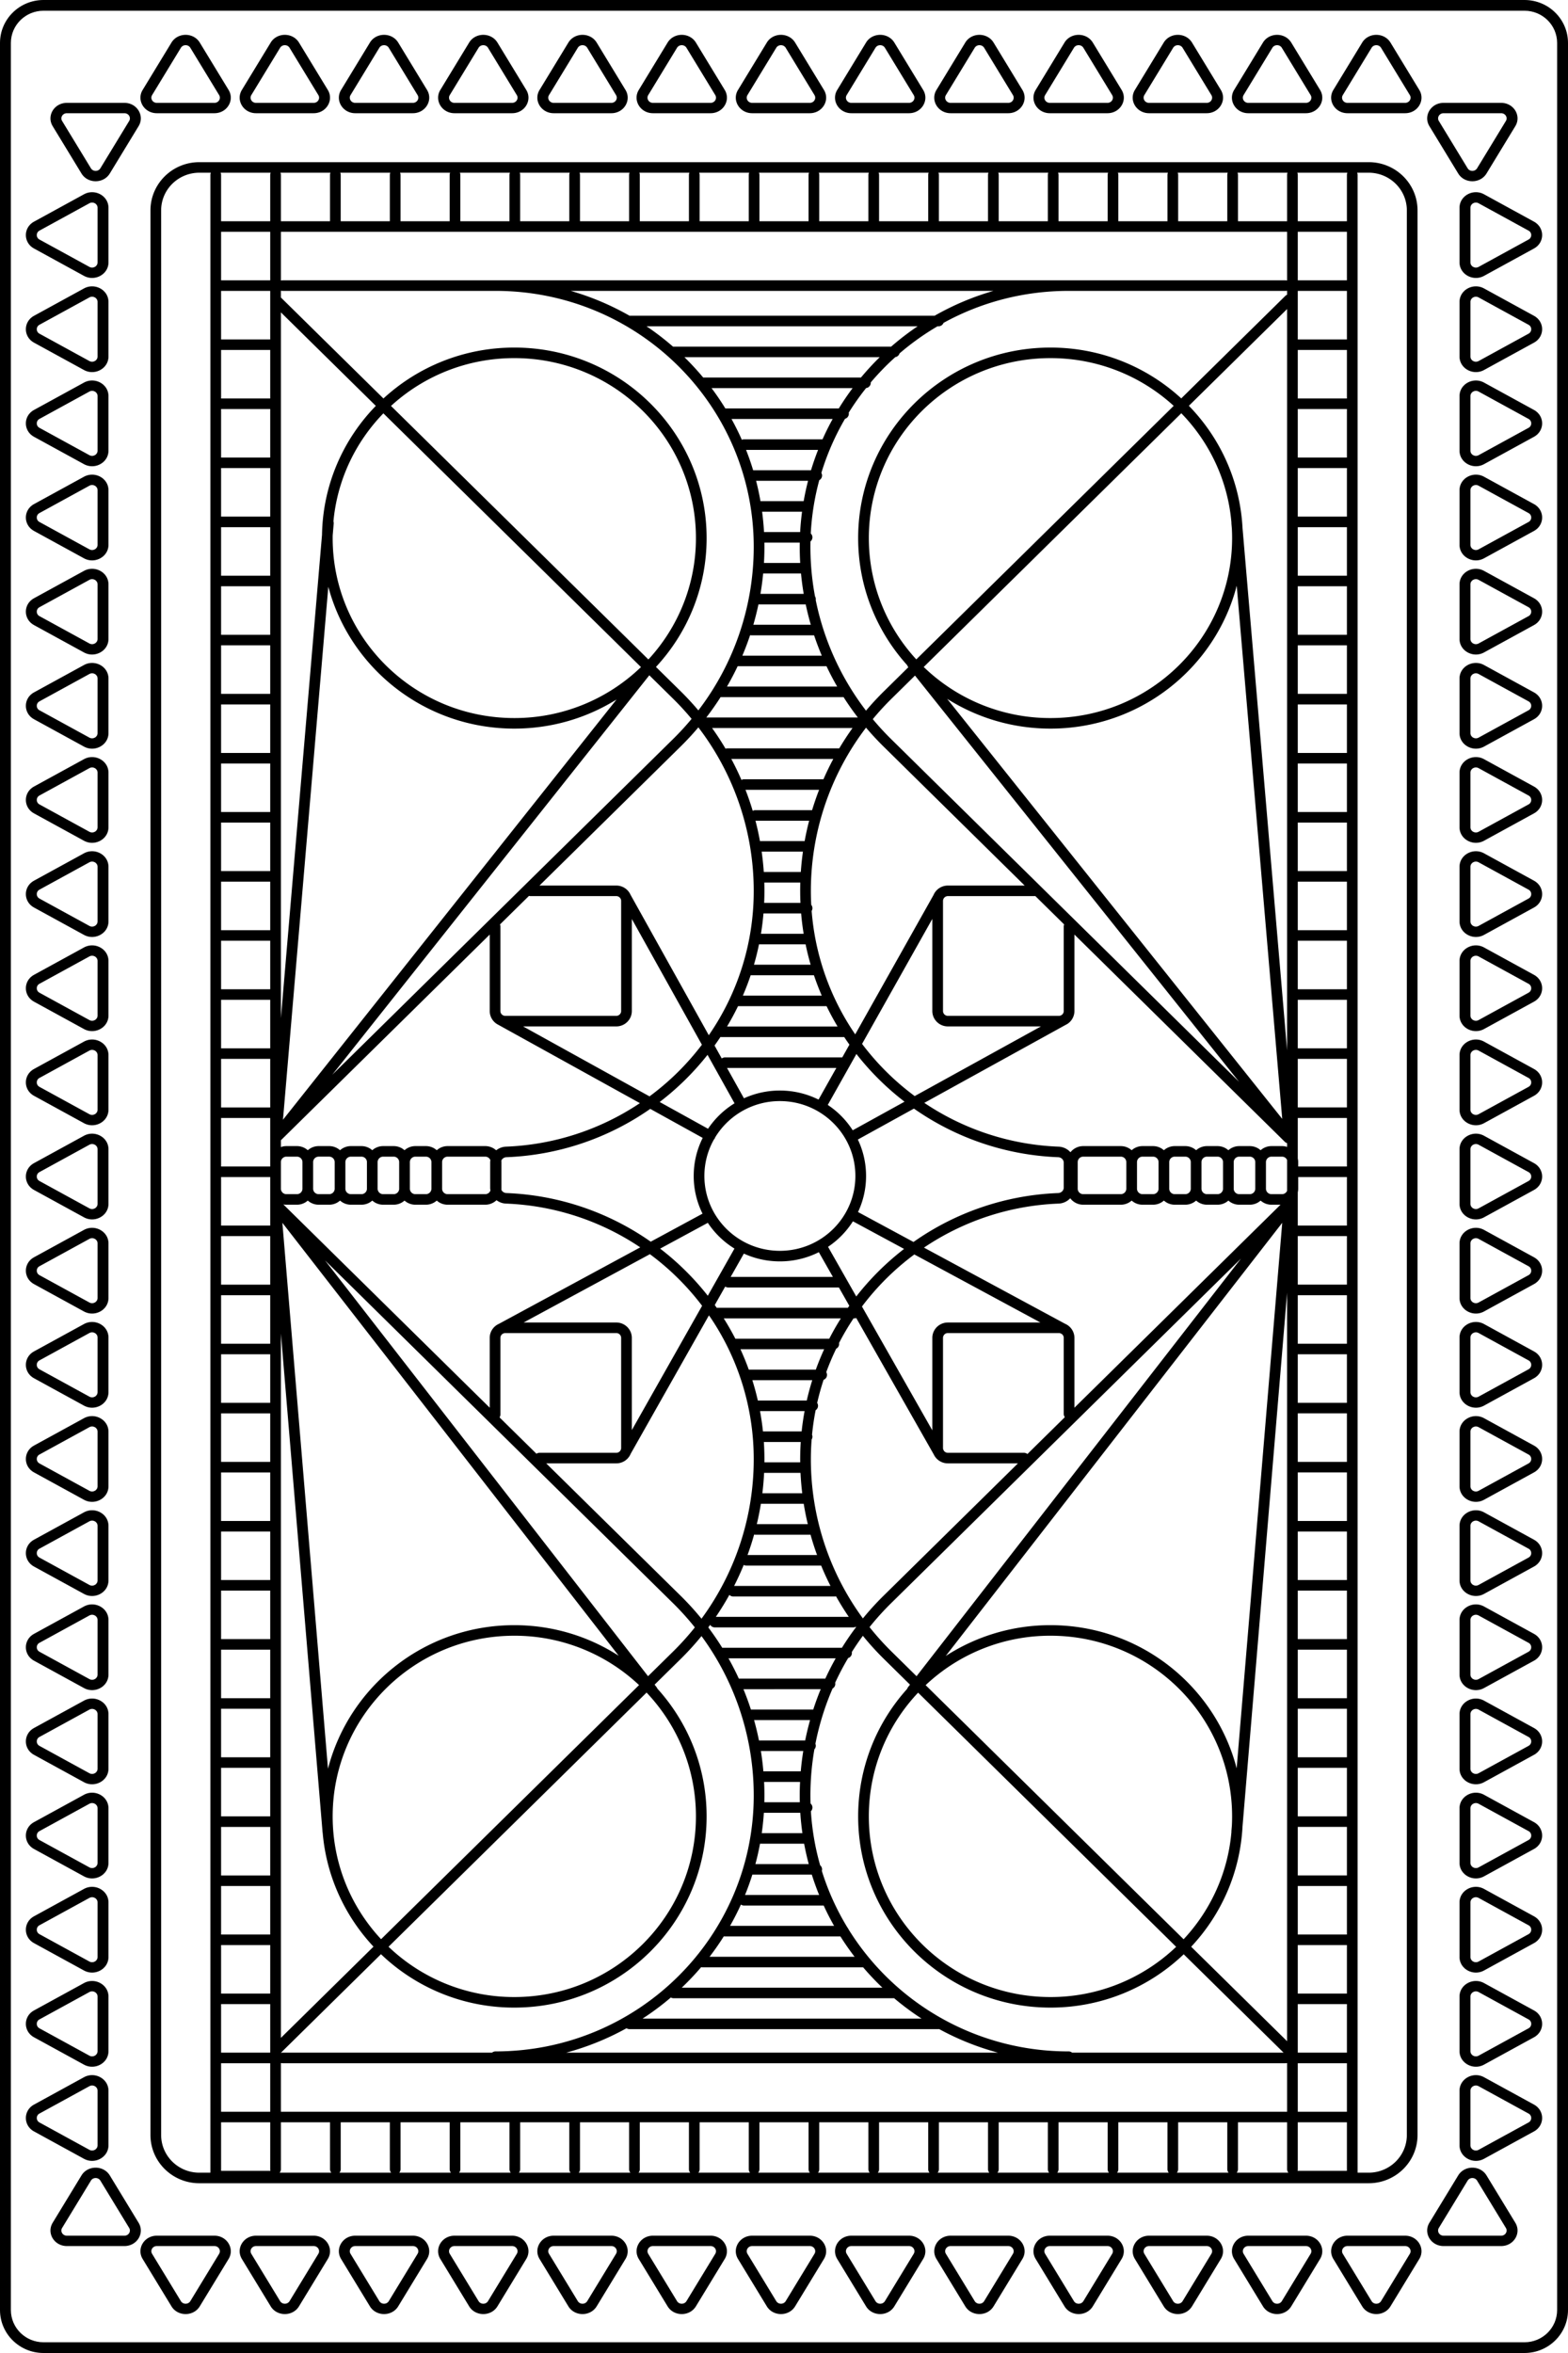 <svg xmlns="http://www.w3.org/2000/svg" width="300" height="450" fill="none" viewBox="0 0 300 450">
  <rect width="298" height="448" x="1" y="1" stroke-width="2" rx="13" />
  <path
    fill="currentColor"
    fill-rule="evenodd"
    d="M40.348 33.032a.995.995 0 0 0-.093.421v382.062h-2.122c-4.033 0-7.302-3.227-7.302-7.208V40.24c0-3.981 3.27-7.208 7.302-7.208h2.215Zm13.146 382.483h9.9a1 1 0 0 1-.25-.662v-8.973h-9.4v8.973a1 1 0 0 1-.25.662Zm.25-11.653h192.513v-9.316a1.049 1.049 0 0 1-.271.036H54.018c-.095 0-.187-.013-.274-.037v9.317Zm0-11.262c.087-.024.18-.037.274-.037h40.123c.178-.151.41-.242.664-.242 27.282 0 49.406-21.918 49.406-48.965a51.484 51.484 0 0 0-9.996-30.462 53.95 53.95 0 0 1-3.986 4.38l-4.985 4.908.366.47c.066.085.116.177.151.273 5.865 6.479 9.433 15.052 9.433 24.45 0 20.191-16.467 36.57-36.795 36.57a36.787 36.787 0 0 1-25.509-10.214l-19.146 18.852v.017Zm0-2.867 17.717-17.445c-5.45-5.82-9.015-13.407-9.727-21.8a1.005 1.005 0 0 1-.025-.154l-7.965-95.311v134.71ZM51.7 230.514v3.871h-9.4v-9.28h9.4v5.409Zm2.326 3.344 8.726 104.413c4.071-15.788 18.482-27.465 35.646-27.465 7.367 0 14.226 2.15 19.978 5.854l-64.35-82.802Zm68.241 88.405a34.74 34.74 0 0 0-23.868-9.439c-19.187 0-34.752 15.462-34.752 34.551 0 9.071 3.515 17.324 9.263 23.487l49.357-48.599Zm-47.93 50.043a34.744 34.744 0 0 0 24.061 9.621c19.187 0 34.752-15.463 34.752-34.552 0-9.166-3.589-17.495-9.444-23.679l-49.368 48.61Zm49.652-51.739 4.796-4.722a51.948 51.948 0 0 0 4.157-4.613 52.092 52.092 0 0 0-4.156-4.613l-66.597-65.573 61.8 79.521Zm-69.778-90.226 39.485 38.878v-13.351c0-1.198.725-2.233 1.767-2.692l27.035-14.624a49.448 49.448 0 0 0-25.688-8.37 3.208 3.208 0 0 1-1.815-.65 3.113 3.113 0 0 1-2.16.864h-7.191c-.8 0-1.53-.299-2.08-.791-.551.492-1.281.791-2.082.791h-2.006c-.8 0-1.53-.299-2.081-.791-.55.492-1.28.791-2.08.791h-2.008c-.8 0-1.53-.299-2.08-.791-.55.492-1.28.791-2.081.791h-2.007c-.8 0-1.53-.299-2.08-.791-.551.492-1.28.791-2.081.791H60.97c-.8 0-1.53-.299-2.081-.791-.55.492-1.28.791-2.08.791h-2.008c-.202 0-.4-.019-.59-.055Zm5.701-3.008c0 .577.474 1.045 1.059 1.045h2.007c.584 0 1.058-.468 1.058-1.045v-5.084c0-.577-.474-1.045-1.059-1.045h-2.006c-.585 0-1.059.468-1.059 1.045v5.084Zm-2.044-5.084v5.084c0 .577-.474 1.045-1.059 1.045h-2.006a1.052 1.052 0 0 1-1.06-1.045v-5.084c0-.577.475-1.045 1.06-1.045h2.006c.585 0 1.059.468 1.059 1.045Zm1.022-2.272a3.112 3.112 0 0 1 2.08-.791h2.008c.8 0 1.53.299 2.08.791a3.112 3.112 0 0 1 2.081-.791h2.007c.8 0 1.53.299 2.08.791a3.112 3.112 0 0 1 2.081-.791h2.007c.8 0 1.53.299 2.08.791a3.112 3.112 0 0 1 2.082-.791h2.006c.801 0 1.53.299 2.081.791a3.112 3.112 0 0 1 2.081-.791h7.19c.81 0 1.546.305 2.099.806a3.212 3.212 0 0 1 1.877-.699 49.449 49.449 0 0 0 25.617-8.323l-27.108-14.995a2.942 2.942 0 0 1-1.623-2.623v-14.621L53.744 218.07v1.299c.33-.119.687-.183 1.059-.183h2.006c.8 0 1.53.299 2.081.791Zm-7.19-6.17h-9.4v9.28h9.4v-9.28Zm-9.4-2.018h9.4v-9.281h-9.4v9.281Zm0-11.299h9.4v-9.28h-9.4v9.28Zm0-11.298h9.4v-9.281h-9.4v9.281Zm0-11.299h9.4v-9.28h-9.4v9.28Zm0-11.298h9.4v-9.281h-9.4v9.281Zm0-11.299h9.4v-9.28h-9.4v9.28Zm0-11.298h9.4v-9.28h-9.4v9.28Zm0-11.298h9.4v-9.281h-9.4v9.281Zm0-11.299h9.4v-9.28h-9.4v9.28Zm0-11.298h9.4v-9.281h-9.4v9.281Zm0-11.299h9.4v-9.28h-9.4v9.28Zm0-11.298h9.4v-9.28h-9.4v9.28Zm0-11.299h9.4v-9.28h-9.4v9.28Zm0-11.298h9.4v-9.28h-9.4v9.28Zm0-11.299h9.4v-9.28h-9.4v9.28Zm0-11.298h9.4v-8.859c0-.15.033-.293.093-.421h-9.587c.06.128.093.27.093.421v8.86Zm11.35-9.28c.06.128.094.27.094.421v8.86h9.4v-8.86c0-.15.034-.293.093-.421h-9.586Zm11.445 0c.06.128.093.27.093.421v8.86h9.4v-8.86c0-.15.034-.293.094-.421h-9.587Zm11.445 0c.06.128.093.27.093.421v8.86h9.4v-8.86c0-.15.034-.293.093-.421H76.54Zm11.444 0c.06.128.093.27.093.421v8.86h9.4v-8.86c0-.15.034-.293.094-.421h-9.587Zm11.445 0c.06.128.093.27.093.421v8.86h9.4v-8.86c0-.15.034-.293.093-.421h-9.586Zm11.444 0a.99.99 0 0 1 .093.421v8.86h9.401v-8.86a.99.99 0 0 1 .093-.421h-9.587Zm11.445 0a.99.99 0 0 1 .093.421v8.86h9.4v-8.86c0-.15.034-.293.093-.421h-9.586Zm11.444 0c.06.128.094.27.094.421v8.86h9.4v-8.86a.99.99 0 0 1 .093-.421h-9.587Zm11.445 0a.99.99 0 0 1 .093.421v8.86h9.4v-8.86c0-.15.034-.293.093-.421h-9.586Zm11.445 0c.059.128.093.27.093.421v8.86h9.4v-8.86a.99.99 0 0 1 .093-.421h-9.586Zm11.444 0a.99.99 0 0 1 .093.421v8.86h9.401v-8.86a.99.99 0 0 1 .093-.421h-9.587Zm11.445 0c.059.128.093.27.093.421v8.86h9.4v-8.86a.99.99 0 0 1 .093-.421h-9.586Zm11.444 0a.99.99 0 0 1 .093.421v8.86h9.401v-8.86a.99.99 0 0 1 .093-.421h-9.587Zm11.445 0c.059.128.093.27.093.421v8.86h9.4v-8.86a.99.99 0 0 1 .093-.421h-9.586Zm11.444 0a.99.99 0 0 1 .093.421v8.86h9.401v-8.86a.99.99 0 0 1 .093-.421h-9.587Zm11.445 0a.99.99 0 0 1 .093.421v8.86h9.4v-8.86c0-.15.034-.293.093-.421h-9.586Zm11.444 0a.99.99 0 0 1 .093.421v8.86h9.401v-8.86a.99.99 0 0 1 .093-.421h-9.587Zm11.445 0a.99.99 0 0 1 .093.421v8.86h9.4v-8.86c0-.15.034-.293.093-.421h-9.586Zm11.444 0h2.215c4.032 0 7.301 3.227 7.301 7.208v368.067c0 3.981-3.269 7.208-7.301 7.208h-2.122V33.453a.99.99 0 0 0-.093-.421Zm-1.951 11.298h-9.4v9.28h9.4v-9.28Zm0 11.299h-9.4v9.28h9.4v-9.28Zm0 11.298h-9.4v9.28h9.4v-9.28Zm0 11.298h-9.4v9.28h9.4v-9.28Zm0 11.299h-9.4v9.28h9.4v-9.28Zm0 11.298h-9.4v9.281h9.4v-9.281Zm0 11.299h-9.4v9.28h9.4v-9.28Zm0 11.298h-9.4v9.281h9.4v-9.281Zm0 11.299h-9.4v9.28h9.4v-9.28Zm0 11.298h-9.4v9.28h9.4v-9.28Zm0 11.298h-9.4v9.281h9.4v-9.281Zm0 11.299h-9.4v9.28h9.4v-9.28Zm0 11.298h-9.4v9.281h9.4v-9.281Zm0 11.299h-9.4v9.28h9.4v-9.28Zm0 11.298h-9.4v9.281h9.4v-9.281Zm0 11.299h-9.4v7.755c.051.221.078.451.078.687v.838h9.322v-9.28Zm0 11.298h-9.322v2.228c0 .236-.027.466-.078.686v6.366h9.4v-9.28Zm0 11.298h-9.4v9.281h9.4v-9.281Zm0 11.299h-9.4v9.28h9.4v-9.28Zm0 11.298h-9.4v9.281h9.4V259Zm0 11.299h-9.4v9.28h9.4v-9.28Zm0 11.298h-9.4v9.281h9.4v-9.281Zm0 11.299h-9.4v9.28h9.4v-9.28Zm0 11.298h-9.4v9.28h9.4v-9.28Zm0 11.299h-9.4v9.28h9.4v-9.28Zm0 11.298h-9.4v9.28h9.4v-9.28Zm0 11.298h-9.4v9.281h9.4v-9.281Zm0 11.299h-9.4v9.28h9.4v-9.28Zm0 11.298h-9.4v9.281h9.4v-9.281Zm0 11.299h-9.4v9.28h9.4v-9.28Zm0 11.298h-9.4v9.28h9.4v-9.28Zm0 11.299h-9.4v9.28h9.4v-9.28Zm0 11.298h-9.4v8.973c0 .107-.017.211-.048.307h9.448v-9.28Zm-11.194 9.635a.998.998 0 0 1-.25-.662v-8.973h-9.401v8.973a.998.998 0 0 1-.25.662h9.901Zm-11.445 0a1.003 1.003 0 0 1-.25-.662v-8.973h-9.4v8.973a.998.998 0 0 1-.25.662h9.9Zm-11.444 0a.998.998 0 0 1-.25-.662v-8.973h-9.401v8.973a.998.998 0 0 1-.25.662h9.901Zm-11.445 0a.998.998 0 0 1-.25-.662v-8.973h-9.4v8.973a.998.998 0 0 1-.25.662h9.9Zm-11.444 0a.998.998 0 0 1-.25-.662v-8.973h-9.401v8.973a.998.998 0 0 1-.25.662h9.901Zm-11.445 0a.998.998 0 0 1-.25-.662v-8.973h-9.4v8.973c0 .253-.095.485-.25.662h9.9Zm-11.444 0a.998.998 0 0 1-.25-.662v-8.973h-9.401v8.973a.998.998 0 0 1-.25.662h9.901Zm-11.445 0a.998.998 0 0 1-.25-.662v-8.973h-9.4v8.973c0 .253-.095.485-.25.662h9.9Zm-11.444 0a.999.999 0 0 1-.251-.662v-8.973h-9.4v8.973a.998.998 0 0 1-.25.662h9.901Zm-11.445 0a.998.998 0 0 1-.25-.662v-8.973h-9.4v8.973a.999.999 0 0 1-.251.662h9.901Zm-11.445 0a1.003 1.003 0 0 1-.25-.662v-8.973h-9.4v8.973a.998.998 0 0 1-.25.662h9.9Zm-11.444 0a.998.998 0 0 1-.25-.662v-8.973h-9.401v8.973a.998.998 0 0 1-.25.662h9.901Zm-11.445 0a1.003 1.003 0 0 1-.25-.662v-8.973h-9.4v8.973a1 1 0 0 1-.25.662h9.9Zm-11.444 0a1 1 0 0 1-.25-.662v-8.973h-9.4v8.973a1 1 0 0 1-.25.662h9.9Zm-11.445 0a1 1 0 0 1-.25-.662v-8.973h-9.4v8.973a1 1 0 0 1-.25.662h9.9Zm-11.444 0a1 1 0 0 1-.25-.662v-8.973h-9.4v8.973a1 1 0 0 1-.25.662h9.9Zm171.418-25.142V247.242l-8.528 102.036c-.458 8.88-4.104 16.926-9.824 23.026l18.352 18.069Zm-19.801-19.496c5.119-5.481 8.471-12.619 9.15-20.516a.955.955 0 0 1-.002-.193l.085-1.024c.03-.586.045-1.175.045-1.769 0-19.089-15.565-34.551-34.751-34.551a34.742 34.742 0 0 0-23.885 9.454l49.358 48.599Zm-50.796-47.165 49.368 48.609a34.747 34.747 0 0 1-24.045 9.606c-19.187 0-34.752-15.463-34.752-34.552 0-9.158 3.583-17.481 9.429-23.663Zm5.283-7.013a36.791 36.791 0 0 1 20.04-5.893c17.131 0 31.521 11.632 35.623 27.375l8.718-104.323-64.381 82.841Zm64.053-86.303h-1.726a3.11 3.11 0 0 1-2.081-.791 3.113 3.113 0 0 1-2.081.791h-2.007c-.8 0-1.53-.299-2.081-.791a3.11 3.11 0 0 1-2.08.791h-2.007c-.801 0-1.53-.299-2.081-.791a3.11 3.11 0 0 1-2.081.791h-2.006a3.11 3.11 0 0 1-2.081-.791 3.113 3.113 0 0 1-2.081.791h-2.007c-.8 0-1.53-.299-2.08-.791a3.114 3.114 0 0 1-2.081.791h-7.183a3.112 3.112 0 0 1-2.489-1.234 3.202 3.202 0 0 1-2.223 1.02 49.45 49.45 0 0 0-25.761 8.419l26.994 14.563a2.946 2.946 0 0 1 1.794 2.704v13.351l39.429-38.823Zm-41.262 40.628a.998.998 0 0 1-.211-.614v-14.542a.923.923 0 0 0-.365-.736l-.256-.138a.934.934 0 0 0-.31-.053h-21.239a.928.928 0 0 0-.931.927v21.048c0 .121.023.236.065.341l.125.221c.171.222.44.365.741.365h14.562c.25 0 .478.088.656.234l7.163-7.053Zm-8.974 8.837h-13.407a2.98 2.98 0 0 1-2.434-1.251l-.017-.024a2.925 2.925 0 0 1-.249-.431l-14.834-26.097a1.038 1.038 0 0 1-.384.074h-.128a48.873 48.873 0 0 0-2.78 4.718 1.008 1.008 0 0 1-.541 1.082 48.578 48.578 0 0 0-1.903 4.488.993.993 0 0 1 .148.523c0 .43-.273.797-.657.942a48.196 48.196 0 0 0-1.227 4.418 1.004 1.004 0 0 1-.295 1.392 48.6 48.6 0 0 0-.686 4.693.994.994 0 0 1-.078.904 49.154 49.154 0 0 0-.148 3.816 51.475 51.475 0 0 0 9.955 30.406 53.879 53.879 0 0 1 3.94-4.324l25.725-25.329Zm-32.368 29.353a53.445 53.445 0 0 1-2.432-3.921 1.023 1.023 0 0 1-.243.029h-19.431c-.29 0-.552-.119-.738-.311a53.75 53.75 0 0 1-2.589 4.203h25.433Zm-26.513 1.527-.364.491a53.974 53.974 0 0 1 2.665 3.892h22.905a53.447 53.447 0 0 1 2.707-3.949l-.051-.069c-.146.08-.315.126-.494.126h-26.491c-.373 0-.699-.197-.877-.491Zm27.095 5.204a51.37 51.37 0 0 1 2.117-3.107 53.664 53.664 0 0 0 4.031 4.436l4.984 4.908-.365.47a.987.987 0 0 0-.169.326c-5.837 6.473-9.385 15.025-9.385 24.397 0 20.191 16.467 36.57 36.796 36.57 9.898 0 18.88-3.883 25.492-10.199l19.111 18.817h-40.462a1.027 1.027 0 0 0-.665-.242 49.474 49.474 0 0 1-42.117-23.354 1.017 1.017 0 0 0-.194-.316 48.472 48.472 0 0 1-4.91-10.851 1 1 0 0 0-.319-1.068 48.474 48.474 0 0 1-1.772-10.342.998.998 0 0 0-.069-1.476 51.385 51.385 0 0 1 .737-10.368 1.001 1.001 0 0 0 .196-1.059 51.443 51.443 0 0 1 3.283-10.566 1.006 1.006 0 0 0 .493-1.102 51.397 51.397 0 0 1 2.482-4.721 1.011 1.011 0 0 0 .705-1.153Zm-3.084 1.197h-20.515a53.731 53.731 0 0 1 1.986 3.892h16.542a53.342 53.342 0 0 1 1.987-3.892Zm-2.866 5.91H142.24a53.183 53.183 0 0 1 1.428 3.895.897.897 0 0 1 .074-.003h11.855a53.272 53.272 0 0 1 1.427-3.892Zm-2.036 5.91h-10.712c.36 1.284.672 2.582.935 3.892h8.843c.263-1.31.575-2.608.934-3.892Zm-1.3 5.91h-8.112c.208 1.289.368 2.588.481 3.895l.081-.003h7.069c.113-1.306.274-2.604.481-3.892Zm-.616 5.91h-6.879a53.794 53.794 0 0 1 .045 3.892h6.788a52.47 52.47 0 0 1 .046-3.892Zm.046 5.91h-6.972a50.763 50.763 0 0 1-.404 3.892h7.781a50.267 50.267 0 0 1-.405-3.892Zm.735 5.911h-8.267a.985.985 0 0 1-.173-.015 49.6 49.6 0 0 1-.883 3.907h10.204a50.81 50.81 0 0 1-.881-3.892Zm1.468 5.91h-11.378a50.404 50.404 0 0 1-1.399 3.892h14.177a50.412 50.412 0 0 1-1.4-3.892Zm2.272 5.91h-15.248a1.03 1.03 0 0 1-.59-.185 50.823 50.823 0 0 1-2.076 4.077h19.907a51.073 51.073 0 0 1-1.993-3.892Zm3.201 5.91h-22.177c-.048 0-.095-.004-.141-.01a50.72 50.72 0 0 1-2.72 3.902h27.752a51.234 51.234 0 0 1-2.714-3.892Zm4.349 5.91h-30.719c-.094 0-.185-.013-.272-.036a51.628 51.628 0 0 1-3.716 3.928h38.392a51.698 51.698 0 0 1-3.685-3.892Zm5.935 5.91H128.88c-.192 0-.371-.052-.525-.143a51.528 51.528 0 0 1-5.41 4.035h53.374a51.678 51.678 0 0 1-5.241-3.892Zm8.615 5.902a1.138 1.138 0 0 1-.131.008h-59.121c-.211 0-.408-.064-.571-.172a51.354 51.354 0 0 1-11.555 4.672h82.634a51.33 51.33 0 0 1-11.256-4.508Zm-4.332-67.488-4.796-4.722a51.92 51.92 0 0 1-4.2-4.667 51.862 51.862 0 0 1 4.114-4.559l66.963-65.934-62.081 79.882Zm-41.146-10.998a51.478 51.478 0 0 0 9.995-30.461 48.425 48.425 0 0 0-8.368-27.275 1.009 1.009 0 0 1-.2-.283l-14.926 26.39a1.412 1.412 0 0 1-.04.065 2.975 2.975 0 0 1-2.765 1.856h-13.407l25.725 25.329a54.105 54.105 0 0 1 3.986 4.379Zm-31.576-31.545c.165-.114.367-.181.584-.181h14.688a.93.93 0 0 0 .931-.927v-21.048a.93.93 0 0 0-.931-.927h-21.24a.927.927 0 0 0-.325.059l-.229.123a.924.924 0 0 0-.377.745v14.655c0 .202-.06.39-.163.548l7.062 6.953Zm-2.455-25.101h17.727c1.647 0 2.975 1.322 2.975 2.945V273.5l13.446-23.773a49.468 49.468 0 0 0-9.988-9.872l-24.16 13.068Zm26.121-14.129a51.522 51.522 0 0 1 9.114 9.012l5.103-9.023a16.515 16.515 0 0 1-5.097-4.922l-9.12 4.933Zm8.107-6.687a16.15 16.15 0 0 1-1.688-7.21c0-2.615.62-5.086 1.722-7.278l-10.034-5.551a51.485 51.485 0 0 1-27.52 9.241 1.114 1.114 0 0 0-.97.629c.01.102.015.206.015.311v5.084c0 .074-.002.148-.008.221.168.343.527.595.963.612a51.5 51.5 0 0 1 27.609 9.303l9.911-5.362Zm-8.199-21.356 9.254 5.119a16.518 16.518 0 0 1 5.069-4.868l-5.167-9.269a51.56 51.56 0 0 1-9.156 9.018Zm10.497-10.798 1.381 2.477a1.02 1.02 0 0 1 .617-.205h22.438l1.372-2.441a51.08 51.08 0 0 1-.998-1.451h-23.487c-.065 0-.129-.006-.191-.018-.367.554-.744 1.1-1.132 1.638Zm2.392-3.638h21.146a50.918 50.918 0 0 1-2.102-3.892h-16.942a50.918 50.918 0 0 1-2.102 3.892Zm3.027-5.91h15.092a50.377 50.377 0 0 1-1.492-3.892h-11.986c-.041 0-.08-.003-.119-.007a50.56 50.56 0 0 1-1.495 3.899Zm2.125-5.911h10.843a50.34 50.34 0 0 1-.964-3.891h-8.916a49.882 49.882 0 0 1-.963 3.891Zm1.336-5.91h8.171a50.744 50.744 0 0 1-.483-3.892h-7.206a50.744 50.744 0 0 1-.482 3.892Zm.613-5.91h6.944a51.874 51.874 0 0 1-.028-3.892h-6.888a52.326 52.326 0 0 1-.028 3.892Zm-.07-5.91h7.085c.088-1.305.224-2.603.407-3.892h-7.9c.183 1.289.319 2.587.408 3.892Zm-.731-5.893c.06-.011.122-.017.185-.017h8.364c.237-1.309.523-2.607.857-3.892h-10.266c.335 1.29.622 2.594.86 3.909Zm-1.387-5.798c.147-.082.318-.129.5-.129h10.859a53.816 53.816 0 0 1 1.341-3.892h-14.08a53.525 53.525 0 0 1 1.38 4.021Zm-2.158-5.916a1.02 1.02 0 0 1 .489-.123h15.2a53.633 53.633 0 0 1 1.887-3.892h-19.516a53.316 53.316 0 0 1 1.94 4.015Zm-3.044-5.977c.105-.036.218-.056.336-.056h21.422a53.838 53.838 0 0 1 2.539-3.892h-26.87a53.912 53.912 0 0 1 2.573 3.948Zm-3.675-5.966h28.988a54.077 54.077 0 0 1-2.729-3.892h-23.364a1.04 1.04 0 0 1-.158-.012 53.867 53.867 0 0 1-2.737 3.904Zm3.954-5.91h21.081a53.531 53.531 0 0 1-2.039-3.892h-16.92c-.028 0-.055-.001-.082-.003a54.005 54.005 0 0 1-2.04 3.895Zm2.941-5.91h15.198a53.962 53.962 0 0 1-1.471-3.892h-12.017c-.079 0-.156-.009-.23-.026a53.564 53.564 0 0 1-1.48 3.918Zm2.101-5.91h10.996a53.325 53.325 0 0 1-.974-3.892h-9.047a53.85 53.85 0 0 1-.975 3.892Zm1.359-5.91h8.278a53.244 53.244 0 0 1-.518-3.892h-7.115c-.042 0-.084-.003-.126-.008a52.848 52.848 0 0 1-.519 3.9Zm.673-5.91h6.932a53.178 53.178 0 0 1-.082-3.892h-6.768a53.178 53.178 0 0 1-.082 3.892Zm.01-5.91h6.912c.073-1.311.195-2.61.366-3.892h-7.644c.171 1.283.294 2.581.366 3.892Zm-.675-5.907c.028-.002.057-.003.086-.003h8.177c.23-1.316.51-2.614.84-3.892h-9.943c.329 1.28.61 2.579.84 3.895Zm-1.405-5.913h11.072c.4-1.321.852-2.62 1.354-3.892h-13.78a49.775 49.775 0 0 1 1.354 3.891Zm-2.163-5.825c.126-.055.266-.086.413-.086h15.023a50.664 50.664 0 0 1 1.939-3.891h-19.351a50.903 50.903 0 0 1 1.976 3.977Zm-3.154-5.996h21.706a50.865 50.865 0 0 1 2.647-3.892h-26.999a51.144 51.144 0 0 1 2.646 3.892Zm-4.24-5.91h30.186a51.588 51.588 0 0 1 3.589-3.892H130.95a51.38 51.38 0 0 1 3.589 3.892Zm-5.768-5.904c.036-.004.073-.006.11-.006H170.5a51.686 51.686 0 0 1 5.068-3.892h-51.872a51.62 51.62 0 0 1 5.075 3.898Zm-8.325-5.916h58.372a51.4 51.4 0 0 1 11.261-4.754h-80.894a51.38 51.38 0 0 1 11.261 4.754ZM94.799 55.63h.006c27.282 0 49.406 21.918 49.406 48.964a51.48 51.48 0 0 1-10.597 31.264 54.198 54.198 0 0 0-3.385-3.656l-4.725-4.652c6.018-6.487 9.691-15.141 9.691-24.643 0-20.12-16.471-36.436-36.796-36.436-9.672 0-18.472 3.695-25.038 9.737L53.743 56.892v-1.3c.087.024.18.037.274.037H94.8Zm-41.055-1.982c.087-.024.18-.036.274-.036h191.968c.094 0 .185.012.271.035V44.33H53.744v9.317Zm192.513 1.946a1.036 1.036 0 0 1-.271.036h-41.527c-8.686 0-16.849 2.221-23.941 6.123-.147.38-.519.65-.956.65h-.189a49.574 49.574 0 0 0-7.269 5.187 1.02 1.02 0 0 1-.806.708 49.487 49.487 0 0 0-4.7 4.838 1.014 1.014 0 0 1-.887 1.078 49.019 49.019 0 0 0-3.325 4.699 1.012 1.012 0 0 1-.711 1.18 48.483 48.483 0 0 0-4.527 10.35 1.007 1.007 0 0 1-.399 1.388 48.517 48.517 0 0 0-1.629 10.199 1.002 1.002 0 0 1-.055 1.515 51.373 51.373 0 0 0 .867 10.507.999.999 0 0 1 .138.707 51.46 51.46 0 0 0 6.815 17.105 51.776 51.776 0 0 0 2.806 4.048 53.76 53.76 0 0 1 3.431-3.71l4.669-4.598-.042-.053a1.012 1.012 0 0 1-.177-.335c-5.836-6.449-9.385-14.969-9.385-24.309 0-20.12 16.471-36.436 36.796-36.436 9.664 0 18.457 3.689 25.022 9.722l19.902-19.596c.103-.101.222-.177.35-.226v-.777Zm0 3.509-18.794 18.505c5.966 6.122 9.787 14.307 10.265 23.367l8.529 99.903V59.102Zm-.933 154.877-8.705-101.962c-4.085 15.713-18.489 27.326-35.636 27.326-7.277 0-14.06-2.092-19.769-5.7l64.11 80.336Zm-68.592-86.421a34.81 34.81 0 0 0 24.251 9.767c19.19 0 34.752-15.407 34.752-34.419 0-.602-.016-1.201-.047-1.796l-.084-.984a.985.985 0 0 1 .002-.196c-.699-8.09-4.224-15.379-9.591-20.898l-49.283 48.526Zm47.825-49.94c-6.195-5.667-14.477-9.13-23.574-9.13-19.19 0-34.751 15.407-34.751 34.418 0 8.939 3.44 17.082 9.08 23.2l49.245-48.488Zm-49.492 51.581-4.5 4.431a51.617 51.617 0 0 0-3.579 3.903 51.844 51.844 0 0 0 3.493 3.798l66.596 65.572-62.01-77.704Zm71.192 89.421a1.025 1.025 0 0 1-.437-.255l-40.253-39.634v14.621a2.944 2.944 0 0 1-1.7 2.661l-27.022 14.905a49.446 49.446 0 0 0 25.695 8.375 3.197 3.197 0 0 1 2.267 1.07 3.11 3.11 0 0 1 2.445-1.177h7.183c.8 0 1.53.299 2.081.791a3.11 3.11 0 0 1 2.08-.791h2.007c.801 0 1.53.299 2.081.791a3.11 3.11 0 0 1 2.081-.791h2.006a3.11 3.11 0 0 1 2.081.791 3.113 3.113 0 0 1 2.081-.791h2.007c.8 0 1.53.299 2.08.791a3.114 3.114 0 0 1 2.081-.791h2.007c.801 0 1.53.299 2.081.791a3.11 3.11 0 0 1 2.081-.791h2.006c.343 0 .673.054.981.156v-.722Zm0 3.234a1.06 1.06 0 0 0-.981-.65h-2.006c-.585 0-1.059.468-1.059 1.045v5.084c0 .577.474 1.045 1.059 1.045h2.006c.443 0 .823-.269.981-.65v-5.874Zm-6.09 5.479v-5.084c0-.577-.474-1.045-1.059-1.045h-2.007c-.584 0-1.058.468-1.058 1.045v5.084c0 .577.474 1.045 1.058 1.045h2.007c.585 0 1.059-.468 1.059-1.045Zm-6.169 0v-5.084c0-.577-.474-1.045-1.058-1.045h-2.007c-.585 0-1.059.468-1.059 1.045v5.084c0 .577.474 1.045 1.059 1.045h2.007c.584 0 1.058-.468 1.058-1.045Zm-6.168 0v-5.084c0-.577-.474-1.045-1.059-1.045h-2.006c-.585 0-1.059.468-1.059 1.045v5.084c0 .577.474 1.045 1.059 1.045h2.006c.585 0 1.059-.468 1.059-1.045Zm-6.168 0v-5.084c0-.577-.474-1.045-1.059-1.045h-2.007c-.584 0-1.058.468-1.058 1.045v5.084c0 .577.474 1.045 1.058 1.045h2.007c.585 0 1.059-.468 1.059-1.045Zm-6.169 0v-5.084c0-.577-.474-1.045-1.058-1.045h-7.183c-.584 0-1.058.468-1.058 1.045v5.084c0 .577.474 1.045 1.058 1.045h7.183c.584 0 1.058-.468 1.058-1.045Zm-40.487-17.713 24.157-13.324h-17.81c-1.647 0-2.975-1.322-2.975-2.944v-17.615l-13.441 23.903a49.475 49.475 0 0 0 10.069 9.98Zm-11.153-8.051a51.51 51.51 0 0 0 9.208 9.124l-9.913 5.469a16.505 16.505 0 0 0-4.774-4.85l5.479-9.743Zm-7.244 8.724 3.402-6.05h-20.91l3.235 5.802a16.546 16.546 0 0 1 6.876-1.484c2.66 0 5.173.624 7.397 1.732Zm7.522 7.638 10.729-5.918a51.487 51.487 0 0 0 27.598 9.296c.608.024 1.066.505 1.066 1.051v4.756c0 .545-.458 1.026-1.066 1.05a51.49 51.49 0 0 0-27.682 9.355l-10.613-5.726a16.145 16.145 0 0 0 1.538-6.898c0-2.491-.563-4.853-1.57-6.966Zm-.943 15.638a16.5 16.5 0 0 1-4.762 4.878l5.398 9.496a51.52 51.52 0 0 1 9.151-9.094l-9.787-5.28Zm11.748 6.338a49.473 49.473 0 0 0-10.02 9.956l13.462 23.683v-17.678c0-1.623 1.328-2.945 2.975-2.945h17.711l-24.128-13.016Zm-12.442 9.819-1.992-3.505h-21.19c-.208 0-.401-.061-.562-.165l-1.996 3.527c.127.176.252.353.376.53h25.09l.274-.387Zm-1.614 2.406h-22.41a50.367 50.367 0 0 1 2.221 3.892h17.969a50.356 50.356 0 0 1 2.22-3.892Zm-3.201 5.91h-16.008a50.121 50.121 0 0 1 1.591 3.892h12.826a50.518 50.518 0 0 1 1.591-3.892Zm-2.272 5.91h-11.464c.4 1.276.752 2.574 1.052 3.892h9.361c.3-1.318.651-2.616 1.051-3.892Zm-1.467 5.91h-8.529a50.77 50.77 0 0 1 .563 3.892h7.402c.138-1.313.327-2.611.564-3.892Zm-.736 5.91h-7.058a51.2 51.2 0 0 1 .106 3.892h6.847a51.665 51.665 0 0 1 .105-3.892Zm-.046 5.91h-6.966a53.033 53.033 0 0 1-.331 3.892h7.628a53.59 53.59 0 0 1-.331-3.892Zm.617 5.91h-8.2a53.134 53.134 0 0 1-.776 3.892h9.753a53.139 53.139 0 0 1-.777-3.892Zm1.3 5.91h-10.561c-.08 0-.157-.009-.231-.026a53.646 53.646 0 0 1-1.261 3.918h13.306a53.266 53.266 0 0 1-1.253-3.892Zm2.035 5.91h-14.316c-.182 0-.353-.047-.501-.129a53.337 53.337 0 0 1-1.839 4.021h18.442a53.777 53.777 0 0 1-1.786-3.892Zm-17.313-55.209h19.558l-2.689-4.73a16.54 16.54 0 0 1-7.454 1.76c-2.46 0-4.795-.533-6.891-1.491l-2.524 4.461Zm23.829-46.388 14.975-26.634a2.976 2.976 0 0 1 2.752-1.822h14.696l-27.014-26.599a54.208 54.208 0 0 1-3.34-3.602 51.485 51.485 0 0 0-10.555 31.21c0 .899.024 1.793.073 2.681a.996.996 0 0 1 .077 1.162 48.402 48.402 0 0 0 8.336 23.604Zm34.469-26.442a1.446 1.446 0 0 1-.093.004h-16.649a.928.928 0 0 0-.931.926v21.049c0 .515.42.926.931.926h21.239a.953.953 0 0 0 .359-.071l.179-.099a.925.925 0 0 0 .393-.756v-16.166c0-.139.028-.27.079-.39l-5.507-5.423ZM53.744 59.742v134.962l7.865-92.414c.16-9.575 4.05-18.252 10.295-24.667l-18.16-17.881Zm19.608 19.306c-5.312 5.47-8.816 12.674-9.557 20.671a.993.993 0 0 1 .05.407l-.193 2.264c-.003.172-.004.344-.004.516 0 19.012 15.562 34.419 34.751 34.419a34.817 34.817 0 0 0 24.236-9.751L73.351 79.048Zm44.607 54.727c-5.666 3.527-12.372 5.568-19.56 5.568-17.074 0-31.43-11.515-35.584-27.128L54.14 214.149l63.819-80.374Zm-54.388 71.768 60.66-76.397 4.554 4.484a51.933 51.933 0 0 1 3.536 3.851 51.905 51.905 0 0 1-3.535 3.85l-65.215 64.212Zm70.043-66.439a51.486 51.486 0 0 1 10.596 31.264 48.434 48.434 0 0 1-8.6 27.613l-14.976-26.866a2.976 2.976 0 0 0-2.723-1.756h-14.696l27.014-26.599a53.466 53.466 0 0 0 3.385-3.656Zm-32.405 32.23-5.547 5.462c.05.12.078.252.078.39v16.166c0 .331.175.62.435.784l.09.049c.123.06.261.093.406.093h21.24c.51 0 .931-.411.931-.926v-21.049a.929.929 0 0 0-.931-.926h-16.408a1.02 1.02 0 0 1-.294-.043Zm-1.128 24.962 24.188 13.38a49.528 49.528 0 0 0 10.023-9.875l-13.406-24.048v17.599c0 1.622-1.328 2.944-2.975 2.944h-17.83Zm24.083-70.292c5.584-6.107 8.987-14.208 8.987-23.098 0-19.011-15.562-34.418-34.752-34.418-9.105 0-17.393 3.469-23.59 9.145l49.237 48.48a1.01 1.01 0 0 1 .118-.109Zm12.424 91.929a.973.973 0 0 0 .24-.411 14.466 14.466 0 0 1 12.384-6.943c7.974 0 14.445 6.407 14.445 14.318s-6.471 14.318-14.445 14.318-14.444-6.407-14.444-14.318c0-2.528.661-4.903 1.82-6.964Zm125.279-186.92c5.161 0 9.345 4.131 9.345 9.227v368.067c0 5.095-4.184 9.226-9.345 9.226H38.133c-5.162 0-9.346-4.131-9.346-9.226V40.24c0-5.096 4.184-9.226 9.346-9.226h223.734ZM93.822 221.872a1.06 1.06 0 0 0-.987-.667h-7.191c-.585 0-1.059.468-1.059 1.045v5.084c0 .577.474 1.045 1.059 1.045h7.19c.463 0 .857-.293 1-.702a3.004 3.004 0 0 1-.051-.56v-4.756c0-.167.013-.33.039-.489Zm-11.28 5.462v-5.084c0-.577-.475-1.045-1.06-1.045h-2.006c-.585 0-1.059.468-1.059 1.045v5.084c0 .577.474 1.045 1.059 1.045h2.006c.585 0 1.06-.468 1.06-1.045Zm-6.17 0v-5.084c0-.577-.473-1.045-1.058-1.045h-2.007c-.584 0-1.058.468-1.058 1.045v5.084c0 .577.474 1.045 1.058 1.045h2.007c.585 0 1.059-.468 1.059-1.045Zm-6.168 0v-5.084c0-.577-.473-1.045-1.058-1.045h-2.007c-.585 0-1.059.468-1.059 1.045v5.084c0 .577.474 1.045 1.06 1.045h2.006c.585 0 1.058-.468 1.058-1.045Zm-27.905 9.07v9.281h9.4v-9.281h-9.4Zm9.4 11.299h-9.4v9.28h9.4v-9.28Zm0 11.298h-9.4v9.281h9.4V259Zm0 11.299h-9.4v9.28h9.4v-9.28Zm0 11.298h-9.4v9.281h9.4v-9.281Zm0 11.299h-9.4v9.28h9.4v-9.28Zm0 11.298h-9.4v9.28h9.4v-9.28Zm0 11.299h-9.4v9.28h9.4v-9.28Zm0 11.298h-9.4v9.28h9.4v-9.28Zm0 11.298h-9.4v9.281h9.4v-9.281Zm0 11.299h-9.4v9.28h9.4v-9.28Zm0 11.298h-9.4v9.281h9.4v-9.281Zm0 11.299h-9.4v9.28h9.4v-9.28Zm0 11.298h-9.4v9.28h9.4v-9.28Zm0 11.299h-9.4v9.28h9.4v-9.28Zm0 11.298h-9.4V415.16h9.449a.995.995 0 0 1-.048-.307v-8.973ZM6.515 47.53c-2.087-1.143-2.087-4 0-5.143l9.543-5.225c2.087-1.143 4.696.286 4.696 2.571v10.45c0 2.286-2.609 3.715-4.696 2.572L6.515 47.53ZM7.56 44.1a.965.965 0 0 0 0 1.715l9.543 5.225c.695.38 1.565-.095 1.565-.857v-10.45c0-.763-.87-1.239-1.566-.858L7.56 44.101ZM6.515 65.535c-2.087-1.143-2.087-4 0-5.143l9.543-5.225c2.087-1.143 4.696.286 4.696 2.571v10.45c0 2.286-2.609 3.715-4.696 2.572l-9.543-5.225Zm1.044-3.429a.965.965 0 0 0 0 1.715l9.543 5.225c.695.38 1.565-.096 1.565-.857v-10.45c0-.763-.87-1.239-1.566-.858L7.56 62.106ZM6.515 83.54c-2.087-1.143-2.087-4 0-5.143l9.543-5.225c2.087-1.143 4.696.286 4.696 2.571v10.45c0 2.286-2.609 3.715-4.696 2.572L6.515 83.54ZM7.56 80.11a.965.965 0 0 0 0 1.715l9.543 5.225c.695.38 1.565-.096 1.565-.857v-10.45c0-.763-.87-1.239-1.566-.858L7.56 80.111ZM6.515 101.545c-2.087-1.143-2.087-4 0-5.143l9.543-5.225c2.087-1.143 4.696.286 4.696 2.571V104.2c0 2.285-2.609 3.714-4.696 2.571l-9.543-5.225Zm1.044-3.429a.965.965 0 0 0 0 1.715l9.543 5.225c.695.381 1.565-.095 1.565-.857v-10.45c0-.763-.87-1.239-1.566-.858L7.56 98.116ZM6.515 119.55c-2.087-1.143-2.087-4 0-5.143l9.543-5.225c2.087-1.143 4.696.286 4.696 2.571v10.451c0 2.285-2.609 3.714-4.696 2.571l-9.543-5.225Zm1.044-3.429a.966.966 0 0 0 0 1.715l9.543 5.225c.695.381 1.565-.095 1.565-.857v-10.451c0-.762-.87-1.238-1.566-.857l-9.542 5.225ZM6.515 137.555c-2.087-1.143-2.087-4 0-5.143l9.543-5.225c2.087-1.143 4.696.286 4.696 2.571v10.451c0 2.285-2.609 3.714-4.696 2.571l-9.543-5.225Zm1.044-3.429a.966.966 0 0 0 0 1.715l9.543 5.225c.695.381 1.565-.095 1.565-.857v-10.451c0-.762-.87-1.238-1.566-.857l-9.542 5.225ZM6.515 155.56c-2.087-1.143-2.087-4 0-5.143l9.543-5.225c2.087-1.143 4.696.286 4.696 2.571v10.451c0 2.285-2.609 3.714-4.696 2.571l-9.543-5.225Zm1.044-3.428a.965.965 0 0 0 0 1.714l9.543 5.225c.695.381 1.565-.095 1.565-.857v-10.451c0-.762-.87-1.238-1.566-.857l-9.542 5.226ZM6.515 173.565c-2.087-1.143-2.087-4 0-5.143l9.543-5.225c2.087-1.143 4.696.286 4.696 2.571v10.451c0 2.285-2.609 3.714-4.696 2.571l-9.543-5.225Zm1.044-3.428a.965.965 0 0 0 0 1.714l9.543 5.225c.695.381 1.565-.095 1.565-.857v-10.451c0-.761-.87-1.238-1.566-.857l-9.542 5.226ZM6.515 191.57c-2.087-1.143-2.087-4 0-5.143l9.543-5.225c2.087-1.143 4.696.286 4.696 2.571v10.451c0 2.285-2.609 3.714-4.696 2.571l-9.543-5.225Zm1.044-3.429a.966.966 0 0 0 0 1.715l9.543 5.225c.695.381 1.565-.095 1.565-.857v-10.451c0-.762-.87-1.238-1.566-.857l-9.542 5.225ZM6.515 209.575c-2.087-1.143-2.087-4 0-5.143l9.543-5.225c2.087-1.143 4.696.286 4.696 2.571v10.451c0 2.285-2.609 3.714-4.696 2.571l-9.543-5.225Zm1.044-3.428a.965.965 0 0 0 0 1.714l9.543 5.225c.695.381 1.565-.095 1.565-.857v-10.451c0-.761-.87-1.238-1.566-.857l-9.542 5.226ZM6.515 227.58c-2.087-1.143-2.087-4 0-5.142l9.543-5.226c2.087-1.142 4.696.286 4.696 2.571v10.451c0 2.285-2.609 3.714-4.696 2.571l-9.543-5.225Zm1.044-3.428a.965.965 0 0 0 0 1.714l9.543 5.225c.695.381 1.565-.095 1.565-.857v-10.451c0-.761-.87-1.238-1.566-.857l-9.542 5.226ZM6.515 245.585c-2.087-1.143-2.087-4 0-5.142l9.543-5.226c2.087-1.142 4.696.286 4.696 2.571v10.451c0 2.285-2.609 3.714-4.696 2.571l-9.543-5.225Zm1.044-3.428a.965.965 0 0 0 0 1.714l9.543 5.225c.695.381 1.565-.095 1.565-.857v-10.451c0-.761-.87-1.238-1.566-.857l-9.542 5.226ZM6.515 263.59c-2.087-1.143-2.087-4 0-5.142l9.543-5.226c2.087-1.142 4.696.286 4.696 2.571v10.451c0 2.285-2.609 3.714-4.696 2.571l-9.543-5.225Zm1.044-3.428a.965.965 0 0 0 0 1.714l9.543 5.225c.695.381 1.565-.095 1.565-.857v-10.451c0-.761-.87-1.238-1.566-.857l-9.542 5.226ZM6.515 281.595c-2.087-1.143-2.087-4 0-5.142l9.543-5.226c2.087-1.142 4.696.286 4.696 2.571v10.451c0 2.285-2.609 3.714-4.696 2.571l-9.543-5.225Zm1.044-3.428a.965.965 0 0 0 0 1.714l9.543 5.225c.695.381 1.565-.095 1.565-.857v-10.451c0-.761-.87-1.238-1.566-.857l-9.542 5.226ZM6.515 299.6c-2.087-1.143-2.087-4 0-5.142l9.543-5.226c2.087-1.142 4.696.286 4.696 2.572v10.45c0 2.285-2.609 3.714-4.696 2.571L6.515 299.6Zm1.044-3.428a.965.965 0 0 0 0 1.714l9.543 5.225c.695.381 1.565-.095 1.565-.857v-10.45c0-.762-.87-1.238-1.566-.858l-9.542 5.226ZM6.515 317.605c-2.087-1.143-2.087-4 0-5.142l9.543-5.226c2.087-1.142 4.696.286 4.696 2.571v10.451c0 2.285-2.609 3.714-4.696 2.571l-9.543-5.225Zm1.044-3.428a.965.965 0 0 0 0 1.714l9.543 5.225c.695.381 1.565-.095 1.565-.857v-10.451c0-.761-.87-1.238-1.566-.857l-9.542 5.226ZM6.515 335.61c-2.087-1.143-2.087-4 0-5.142l9.543-5.226c2.087-1.142 4.696.286 4.696 2.572v10.45c0 2.286-2.609 3.714-4.696 2.571l-9.543-5.225Zm1.044-3.428a.965.965 0 0 0 0 1.714l9.543 5.225c.695.381 1.565-.095 1.565-.857v-10.45c0-.762-.87-1.238-1.566-.858l-9.542 5.226ZM6.515 353.615c-2.087-1.143-2.087-4 0-5.142l9.543-5.226c2.087-1.142 4.696.286 4.696 2.572v10.45c0 2.286-2.609 3.714-4.696 2.571l-9.543-5.225Zm1.044-3.428a.965.965 0 0 0 0 1.714l9.543 5.225c.695.381 1.565-.095 1.565-.857v-10.45c0-.762-.87-1.238-1.566-.857l-9.542 5.225ZM6.515 371.62c-2.087-1.143-2.087-4 0-5.142l9.543-5.226c2.087-1.142 4.696.286 4.696 2.572v10.45c0 2.286-2.609 3.714-4.696 2.571l-9.543-5.225Zm1.044-3.428a.965.965 0 0 0 0 1.714l9.543 5.225c.695.381 1.565-.095 1.565-.857v-10.45c0-.762-.87-1.238-1.566-.857l-9.542 5.225ZM6.515 389.625c-2.087-1.143-2.087-4 0-5.142l9.543-5.226c2.087-1.142 4.696.286 4.696 2.572v10.45c0 2.286-2.609 3.714-4.696 2.571l-9.543-5.225Zm1.044-3.428a.965.965 0 0 0 0 1.714l9.543 5.225c.695.381 1.565-.095 1.565-.857v-10.45c0-.762-.87-1.238-1.566-.857l-9.542 5.225ZM6.515 407.63c-2.087-1.143-2.087-4 0-5.142l9.543-5.226c2.087-1.142 4.696.286 4.696 2.572v10.45c0 2.286-2.609 3.714-4.696 2.571l-9.543-5.225Zm1.044-3.428a.965.965 0 0 0 0 1.714l9.543 5.225c.695.381 1.565-.095 1.565-.857v-10.45c0-.762-.87-1.238-1.566-.857l-9.542 5.225ZM260.616 8.148c1.205-1.98 4.217-1.98 5.422 0l5.509 9.05c1.205 1.98-.301 4.454-2.711 4.454h-11.019c-2.41 0-3.916-2.474-2.711-4.453l5.51-9.05Zm3.614.99c-.401-.66-1.405-.66-1.807 0l-5.509 9.05c-.402.66.1 1.485.903 1.485h11.019c.804 0 1.306-.825.904-1.485l-5.51-9.05ZM241.632 8.148c1.205-1.98 4.217-1.98 5.422 0l5.509 9.05c1.205 1.98-.301 4.454-2.711 4.454h-11.019c-2.409 0-3.916-2.474-2.711-4.453l5.51-9.05Zm3.615.99c-.402-.66-1.406-.66-1.808 0l-5.509 9.05c-.402.66.1 1.485.903 1.485h11.019c.804 0 1.306-.825.904-1.485l-5.509-9.05ZM222.647 8.148c1.205-1.98 4.217-1.98 5.422 0l5.51 9.05c1.204 1.98-.302 4.454-2.711 4.454h-11.02c-2.409 0-3.915-2.474-2.711-4.453l5.51-9.05Zm3.615.99c-.402-.66-1.406-.66-1.808 0l-5.509 9.05c-.402.66.1 1.485.903 1.485h11.02c.803 0 1.305-.825.903-1.485l-5.509-9.05ZM203.663 8.148c1.205-1.98 4.217-1.98 5.422 0l5.51 9.05c1.205 1.98-.302 4.454-2.711 4.454h-11.019c-2.41 0-3.916-2.474-2.711-4.453l5.509-9.05Zm3.615.99c-.402-.66-1.406-.66-1.808 0l-5.509 9.05c-.402.66.1 1.485.904 1.485h11.019c.803 0 1.305-.825.903-1.485l-5.509-9.05ZM184.679 8.148c1.205-1.98 4.217-1.98 5.422 0l5.51 9.05c1.205 1.98-.301 4.454-2.711 4.454h-11.019c-2.41 0-3.916-2.474-2.711-4.453l5.509-9.05Zm3.615.99c-.402-.66-1.406-.66-1.807 0l-5.51 9.05c-.402.66.1 1.485.904 1.485H192.9c.803 0 1.305-.825.903-1.485l-5.509-9.05ZM165.693 8.148c1.205-1.98 4.217-1.98 5.422 0l5.51 9.05c1.205 1.98-.301 4.454-2.711 4.454h-11.019c-2.41 0-3.916-2.474-2.711-4.453l5.509-9.05Zm3.615.99c-.402-.66-1.406-.66-1.807 0l-5.51 9.05c-.401.66.101 1.485.904 1.485h11.019c.803 0 1.305-.825.904-1.485l-5.51-9.05ZM146.709 8.148c1.205-1.98 4.218-1.98 5.422 0l5.51 9.05c1.205 1.98-.301 4.454-2.711 4.454h-11.019c-2.41 0-3.916-2.474-2.711-4.453l5.509-9.05Zm3.615.99c-.401-.66-1.406-.66-1.807 0l-5.51 9.05c-.401.66.101 1.485.904 1.485h11.019c.803 0 1.305-.825.904-1.485l-5.51-9.05ZM127.726 8.148c1.204-1.98 4.217-1.98 5.422 0l5.509 9.05c1.205 1.98-.301 4.454-2.711 4.454h-11.019c-2.41 0-3.916-2.474-2.711-4.453l5.51-9.05Zm3.614.99c-.401-.66-1.405-.66-1.807 0l-5.51 9.05c-.401.66.101 1.485.904 1.485h11.019c.803 0 1.305-.825.904-1.485l-5.51-9.05ZM108.741 8.148c1.205-1.98 4.217-1.98 5.422 0l5.509 9.05c1.205 1.98-.301 4.454-2.711 4.454h-11.019c-2.41 0-3.916-2.474-2.711-4.453l5.51-9.05Zm3.614.99c-.401-.66-1.405-.66-1.807 0l-5.509 9.05c-.402.66.1 1.485.903 1.485h11.019c.804 0 1.306-.825.904-1.485l-5.51-9.05ZM89.756 8.148c1.205-1.98 4.217-1.98 5.422 0l5.509 9.05c1.205 1.98-.301 4.454-2.71 4.454h-11.02c-2.41 0-3.916-2.474-2.71-4.453l5.509-9.05Zm3.615.99c-.402-.66-1.406-.66-1.808 0l-5.51 9.05c-.401.66.101 1.485.904 1.485h11.02c.803 0 1.305-.825.903-1.485l-5.51-9.05ZM70.77 8.148c1.205-1.98 4.217-1.98 5.422 0l5.51 9.05c1.204 1.98-.302 4.454-2.712 4.454H67.971c-2.41 0-3.916-2.474-2.71-4.453l5.509-9.05Zm3.615.99c-.402-.66-1.406-.66-1.808 0l-5.51 9.05c-.4.66.101 1.485.904 1.485h11.02c.803 0 1.305-.825.903-1.485l-5.51-9.05ZM51.786 8.148c1.205-1.98 4.217-1.98 5.422 0l5.51 9.05c1.204 1.98-.302 4.454-2.711 4.454h-11.02c-2.41 0-3.915-2.474-2.71-4.453l5.51-9.05Zm3.615.99c-.402-.66-1.406-.66-1.808 0l-5.51 9.05c-.4.66.101 1.485.904 1.485h11.02c.803 0 1.305-.825.903-1.485l-5.51-9.05ZM32.802 8.148c1.205-1.98 4.217-1.98 5.422 0l5.51 9.05c1.205 1.98-.302 4.454-2.711 4.454h-11.02c-2.41 0-3.915-2.474-2.71-4.453l5.51-9.05Zm3.615.99c-.402-.66-1.406-.66-1.808 0l-5.509 9.05c-.402.66.1 1.485.904 1.485h11.019c.803 0 1.305-.825.903-1.485l-5.51-9.05ZM260.616 441.071c1.205 1.979 4.217 1.979 5.422 0l5.509-9.05c1.205-1.98-.301-4.454-2.711-4.454h-11.019c-2.41 0-3.916 2.474-2.711 4.454l5.51 9.05Zm3.614-.99c-.401.66-1.405.66-1.807 0l-5.509-9.05c-.402-.66.1-1.485.903-1.485h11.019c.804 0 1.306.825.904 1.485l-5.51 9.05ZM241.632 441.071c1.205 1.979 4.217 1.979 5.422 0l5.509-9.05c1.205-1.98-.301-4.454-2.711-4.454h-11.019c-2.409 0-3.916 2.474-2.711 4.454l5.51 9.05Zm3.615-.99c-.402.66-1.406.66-1.808 0l-5.509-9.05c-.402-.66.1-1.485.903-1.485h11.019c.804 0 1.306.825.904 1.485l-5.509 9.05ZM222.647 441.071c1.205 1.979 4.217 1.979 5.422 0l5.51-9.05c1.204-1.98-.302-4.454-2.711-4.454h-11.02c-2.409 0-3.915 2.474-2.711 4.454l5.51 9.05Zm3.615-.99c-.402.66-1.406.66-1.808 0l-5.509-9.05c-.402-.66.1-1.485.903-1.485h11.02c.803 0 1.305.825.903 1.485l-5.509 9.05ZM203.663 441.071c1.205 1.979 4.217 1.979 5.422 0l5.51-9.05c1.205-1.98-.302-4.454-2.711-4.454h-11.019c-2.41 0-3.916 2.474-2.711 4.454l5.509 9.05Zm3.615-.99c-.402.66-1.406.66-1.808 0l-5.509-9.05c-.402-.66.1-1.485.904-1.485h11.019c.803 0 1.305.825.903 1.485l-5.509 9.05ZM184.679 441.071c1.205 1.979 4.217 1.979 5.422 0l5.51-9.05c1.205-1.98-.301-4.454-2.711-4.454h-11.019c-2.41 0-3.916 2.474-2.711 4.454l5.509 9.05Zm3.615-.99c-.402.66-1.406.66-1.807 0l-5.51-9.05c-.402-.66.1-1.485.904-1.485H192.9c.803 0 1.305.825.903 1.485l-5.509 9.05ZM165.693 441.071c1.205 1.979 4.217 1.979 5.422 0l5.51-9.05c1.205-1.98-.301-4.454-2.711-4.454h-11.019c-2.41 0-3.916 2.474-2.711 4.454l5.509 9.05Zm3.615-.99c-.402.66-1.406.66-1.807 0l-5.51-9.05c-.401-.66.101-1.485.904-1.485h11.019c.803 0 1.305.825.904 1.485l-5.51 9.05ZM146.709 441.071c1.205 1.979 4.218 1.979 5.422 0l5.51-9.05c1.205-1.98-.301-4.454-2.711-4.454h-11.019c-2.41 0-3.916 2.474-2.711 4.454l5.509 9.05Zm3.615-.99c-.401.66-1.406.66-1.807 0l-5.51-9.05c-.401-.66.101-1.485.904-1.485h11.019c.803 0 1.305.825.904 1.485l-5.51 9.05ZM127.726 441.071c1.204 1.979 4.217 1.979 5.422 0l5.509-9.05c1.205-1.98-.301-4.454-2.711-4.454h-11.019c-2.41 0-3.916 2.474-2.711 4.454l5.51 9.05Zm3.614-.99c-.401.66-1.405.66-1.807 0l-5.51-9.05c-.401-.66.101-1.485.904-1.485h11.019c.803 0 1.305.825.904 1.485l-5.51 9.05ZM108.741 441.071c1.205 1.979 4.217 1.979 5.422 0l5.509-9.05c1.205-1.98-.301-4.454-2.711-4.454h-11.019c-2.41 0-3.916 2.474-2.711 4.454l5.51 9.05Zm3.614-.99c-.401.66-1.405.66-1.807 0l-5.509-9.05c-.402-.66.1-1.485.903-1.485h11.019c.804 0 1.306.825.904 1.485l-5.51 9.05ZM89.756 441.071c1.205 1.979 4.217 1.979 5.422 0l5.509-9.05c1.205-1.98-.301-4.454-2.71-4.454h-11.02c-2.41 0-3.916 2.474-2.71 4.454l5.509 9.05Zm3.615-.99c-.402.66-1.406.66-1.808 0l-5.51-9.05c-.401-.66.101-1.485.904-1.485h11.02c.803 0 1.305.825.903 1.485l-5.51 9.05ZM70.77 441.071c1.205 1.979 4.217 1.979 5.422 0l5.51-9.05c1.204-1.98-.302-4.454-2.712-4.454H67.971c-2.41 0-3.916 2.474-2.71 4.454l5.509 9.05Zm3.615-.99c-.402.66-1.406.66-1.808 0l-5.51-9.05c-.4-.66.101-1.485.904-1.485h11.02c.803 0 1.305.825.903 1.485l-5.51 9.05ZM51.786 441.071c1.205 1.979 4.217 1.979 5.422 0l5.51-9.05c1.204-1.98-.302-4.454-2.711-4.454h-11.02c-2.41 0-3.915 2.474-2.71 4.454l5.51 9.05Zm3.615-.99c-.402.66-1.406.66-1.808 0l-5.51-9.05c-.4-.66.101-1.485.904-1.485h11.02c.803 0 1.305.825.903 1.485l-5.51 9.05ZM32.802 441.071c1.205 1.979 4.217 1.979 5.422 0l5.51-9.05c1.205-1.98-.302-4.454-2.711-4.454h-11.02c-2.41 0-3.915 2.474-2.71 4.454l5.51 9.05Zm3.615-.99c-.402.66-1.406.66-1.808 0l-5.509-9.05c-.402-.66.1-1.485.904-1.485h11.019c.803 0 1.305.825.903 1.485l-5.51 9.05ZM10.079 24.126c-1.205-1.98.3-4.453 2.71-4.453h11.02c2.41 0 3.915 2.474 2.71 4.453l-5.509 9.05c-1.205 1.98-4.217 1.98-5.422 0l-5.51-9.05Zm2.71-2.474c-.803 0-1.305.825-.903 1.484l5.51 9.05c.401.66 1.405.66 1.807 0l5.51-9.05c.4-.66-.101-1.484-.904-1.484h-11.02ZM10.079 425.093c-1.205 1.979.3 4.453 2.71 4.453h11.02c2.41 0 3.915-2.474 2.71-4.453l-5.509-9.05c-1.205-1.98-4.217-1.98-5.422 0l-5.51 9.05Zm2.71 2.474c-.803 0-1.305-.825-.903-1.484l5.51-9.051c.401-.659 1.405-.659 1.807 0l5.51 9.051c.4.659-.101 1.484-.904 1.484h-11.02ZM289.922 24.126c1.205-1.98-.301-4.453-2.711-4.453h-11.019c-2.41 0-3.916 2.474-2.711 4.453l5.509 9.05c1.205 1.98 4.218 1.98 5.422 0l5.51-9.05Zm-2.711-2.474c.803 0 1.305.825.904 1.484l-5.51 9.05c-.401.66-1.406.66-1.807 0l-5.51-9.05c-.401-.66.101-1.484.904-1.484h11.019ZM289.922 425.093c1.205 1.979-.301 4.453-2.711 4.453h-11.019c-2.41 0-3.916-2.474-2.711-4.453l5.509-9.05c1.205-1.98 4.218-1.98 5.422 0l5.51 9.05Zm-2.711 2.474c.803 0 1.305-.825.904-1.484l-5.51-9.051c-.401-.659-1.406-.659-1.807 0l-5.51 9.051c-.401.659.101 1.484.904 1.484h11.019ZM293.485 47.53c2.087-1.143 2.087-4 0-5.143l-9.543-5.225c-2.086-1.143-4.695.286-4.695 2.571v10.45c0 2.286 2.609 3.715 4.695 2.572l9.543-5.225Zm-1.043-3.429a.965.965 0 0 1 0 1.715l-9.543 5.225c-.696.38-1.565-.095-1.565-.857v-10.45c0-.763.869-1.239 1.565-.858l9.543 5.225ZM293.485 65.535c2.087-1.143 2.087-4 0-5.143l-9.543-5.225c-2.086-1.143-4.695.286-4.695 2.571v10.45c0 2.286 2.609 3.715 4.695 2.572l9.543-5.225Zm-1.043-3.429a.965.965 0 0 1 0 1.715l-9.543 5.225c-.696.38-1.565-.096-1.565-.857v-10.45c0-.763.869-1.239 1.565-.858l9.543 5.225ZM293.485 83.54c2.087-1.143 2.087-4 0-5.143l-9.543-5.225c-2.086-1.143-4.695.286-4.695 2.571v10.45c0 2.286 2.609 3.715 4.695 2.572l9.543-5.225Zm-1.043-3.429a.965.965 0 0 1 0 1.715l-9.543 5.225c-.696.38-1.565-.096-1.565-.857v-10.45c0-.763.869-1.239 1.565-.858l9.543 5.225ZM293.485 101.545c2.087-1.143 2.087-4 0-5.143l-9.543-5.225c-2.086-1.143-4.695.286-4.695 2.571V104.2c0 2.285 2.609 3.714 4.695 2.571l9.543-5.225Zm-1.043-3.429a.965.965 0 0 1 0 1.715l-9.543 5.225c-.696.381-1.565-.095-1.565-.857v-10.45c0-.763.869-1.239 1.565-.858l9.543 5.225ZM293.485 119.55c2.087-1.143 2.087-4 0-5.143l-9.543-5.225c-2.086-1.143-4.695.286-4.695 2.571v10.451c0 2.285 2.609 3.714 4.695 2.571l9.543-5.225Zm-1.043-3.429a.966.966 0 0 1 0 1.715l-9.543 5.225c-.696.381-1.565-.095-1.565-.857v-10.451c0-.762.869-1.238 1.565-.857l9.543 5.225ZM293.485 137.555c2.087-1.143 2.087-4 0-5.143l-9.543-5.225c-2.086-1.143-4.695.286-4.695 2.571v10.451c0 2.285 2.609 3.714 4.695 2.571l9.543-5.225Zm-1.043-3.429a.966.966 0 0 1 0 1.715l-9.543 5.225c-.696.381-1.565-.095-1.565-.857v-10.451c0-.762.869-1.238 1.565-.857l9.543 5.225ZM293.485 155.56c2.087-1.143 2.087-4 0-5.143l-9.543-5.225c-2.086-1.143-4.695.286-4.695 2.571v10.451c0 2.285 2.609 3.714 4.695 2.571l9.543-5.225Zm-1.043-3.428a.965.965 0 0 1 0 1.714l-9.543 5.225c-.696.381-1.565-.095-1.565-.857v-10.451c0-.762.869-1.238 1.565-.857l9.543 5.226ZM293.485 173.565c2.087-1.143 2.087-4 0-5.143l-9.543-5.225c-2.086-1.143-4.695.286-4.695 2.571v10.451c0 2.285 2.609 3.714 4.695 2.571l9.543-5.225Zm-1.043-3.428a.965.965 0 0 1 0 1.714l-9.543 5.225c-.696.381-1.565-.095-1.565-.857v-10.451c0-.761.869-1.238 1.565-.857l9.543 5.226ZM293.485 191.57c2.087-1.143 2.087-4 0-5.143l-9.543-5.225c-2.086-1.143-4.695.286-4.695 2.571v10.451c0 2.285 2.609 3.714 4.695 2.571l9.543-5.225Zm-1.043-3.429a.966.966 0 0 1 0 1.715l-9.543 5.225c-.696.381-1.565-.095-1.565-.857v-10.451c0-.762.869-1.238 1.565-.857l9.543 5.225ZM293.485 209.575c2.087-1.143 2.087-4 0-5.143l-9.543-5.225c-2.086-1.143-4.695.286-4.695 2.571v10.451c0 2.285 2.609 3.714 4.695 2.571l9.543-5.225Zm-1.043-3.428a.965.965 0 0 1 0 1.714l-9.543 5.225c-.696.381-1.565-.095-1.565-.857v-10.451c0-.761.869-1.238 1.565-.857l9.543 5.226ZM293.485 227.58c2.087-1.143 2.087-4 0-5.142l-9.543-5.226c-2.086-1.142-4.695.286-4.695 2.571v10.451c0 2.285 2.609 3.714 4.695 2.571l9.543-5.225Zm-1.043-3.428a.965.965 0 0 1 0 1.714l-9.543 5.225c-.696.381-1.565-.095-1.565-.857v-10.451c0-.761.869-1.238 1.565-.857l9.543 5.226ZM293.485 245.585c2.087-1.143 2.087-4 0-5.142l-9.543-5.226c-2.086-1.142-4.695.286-4.695 2.571v10.451c0 2.285 2.609 3.714 4.695 2.571l9.543-5.225Zm-1.043-3.428a.965.965 0 0 1 0 1.714l-9.543 5.225c-.696.381-1.565-.095-1.565-.857v-10.451c0-.761.869-1.238 1.565-.857l9.543 5.226ZM293.485 263.59c2.087-1.143 2.087-4 0-5.142l-9.543-5.226c-2.086-1.142-4.695.286-4.695 2.571v10.451c0 2.285 2.609 3.714 4.695 2.571l9.543-5.225Zm-1.043-3.428a.965.965 0 0 1 0 1.714l-9.543 5.225c-.696.381-1.565-.095-1.565-.857v-10.451c0-.761.869-1.238 1.565-.857l9.543 5.226ZM293.485 281.595c2.087-1.143 2.087-4 0-5.142l-9.543-5.226c-2.086-1.142-4.695.286-4.695 2.571v10.451c0 2.285 2.609 3.714 4.695 2.571l9.543-5.225Zm-1.043-3.428a.965.965 0 0 1 0 1.714l-9.543 5.225c-.696.381-1.565-.095-1.565-.857v-10.451c0-.761.869-1.238 1.565-.857l9.543 5.226ZM293.485 299.6c2.087-1.143 2.087-4 0-5.142l-9.543-5.226c-2.086-1.142-4.695.286-4.695 2.572v10.45c0 2.285 2.609 3.714 4.695 2.571l9.543-5.225Zm-1.043-3.428a.965.965 0 0 1 0 1.714l-9.543 5.225c-.696.381-1.565-.095-1.565-.857v-10.45c0-.762.869-1.238 1.565-.858l9.543 5.226ZM293.485 317.605c2.087-1.143 2.087-4 0-5.142l-9.543-5.226c-2.086-1.142-4.695.286-4.695 2.571v10.451c0 2.285 2.609 3.714 4.695 2.571l9.543-5.225Zm-1.043-3.428a.965.965 0 0 1 0 1.714l-9.543 5.225c-.696.381-1.565-.095-1.565-.857v-10.451c0-.761.869-1.238 1.565-.857l9.543 5.226ZM293.485 335.61c2.087-1.143 2.087-4 0-5.142l-9.543-5.226c-2.086-1.142-4.695.286-4.695 2.572v10.45c0 2.286 2.609 3.714 4.695 2.571l9.543-5.225Zm-1.043-3.428a.965.965 0 0 1 0 1.714l-9.543 5.225c-.696.381-1.565-.095-1.565-.857v-10.45c0-.762.869-1.238 1.565-.858l9.543 5.226ZM293.485 353.615c2.087-1.143 2.087-4 0-5.142l-9.543-5.226c-2.086-1.142-4.695.286-4.695 2.572v10.45c0 2.286 2.609 3.714 4.695 2.571l9.543-5.225Zm-1.043-3.428a.965.965 0 0 1 0 1.714l-9.543 5.225c-.696.381-1.565-.095-1.565-.857v-10.45c0-.762.869-1.238 1.565-.857l9.543 5.225ZM293.485 371.62c2.087-1.143 2.087-4 0-5.142l-9.543-5.226c-2.086-1.142-4.695.286-4.695 2.572v10.45c0 2.286 2.609 3.714 4.695 2.571l9.543-5.225Zm-1.043-3.428a.965.965 0 0 1 0 1.714l-9.543 5.225c-.696.381-1.565-.095-1.565-.857v-10.45c0-.762.869-1.238 1.565-.857l9.543 5.225ZM293.485 389.625c2.087-1.143 2.087-4 0-5.142l-9.543-5.226c-2.086-1.142-4.695.286-4.695 2.572v10.45c0 2.286 2.609 3.714 4.695 2.571l9.543-5.225Zm-1.043-3.428a.965.965 0 0 1 0 1.714l-9.543 5.225c-.696.381-1.565-.095-1.565-.857v-10.45c0-.762.869-1.238 1.565-.857l9.543 5.225ZM293.485 407.63c2.087-1.143 2.087-4 0-5.142l-9.543-5.226c-2.086-1.142-4.695.286-4.695 2.572v10.45c0 2.286 2.609 3.714 4.695 2.571l9.543-5.225Zm-1.043-3.428a.965.965 0 0 1 0 1.714l-9.543 5.225c-.696.381-1.565-.095-1.565-.857v-10.45c0-.762.869-1.238 1.565-.857l9.543 5.225Z"
    clip-rule="evenodd"
  />
  <path
    fill="currentColor"
    fill-rule="evenodd"
    d="M291.677 2.054H8.323c-3.447 0-6.242 2.76-6.242 6.163v433.566c0 3.404 2.795 6.163 6.242 6.163h283.354c3.447 0 6.242-2.759 6.242-6.163V8.217c0-3.404-2.795-6.163-6.242-6.163ZM8.323 0C3.726 0 0 3.679 0 8.217v433.566C0 446.321 3.726 450 8.323 450h283.354c4.597 0 8.323-3.679 8.323-8.217V8.217C300 3.679 296.274 0 291.677 0H8.323Z"
    clip-rule="evenodd"
  />
</svg>
